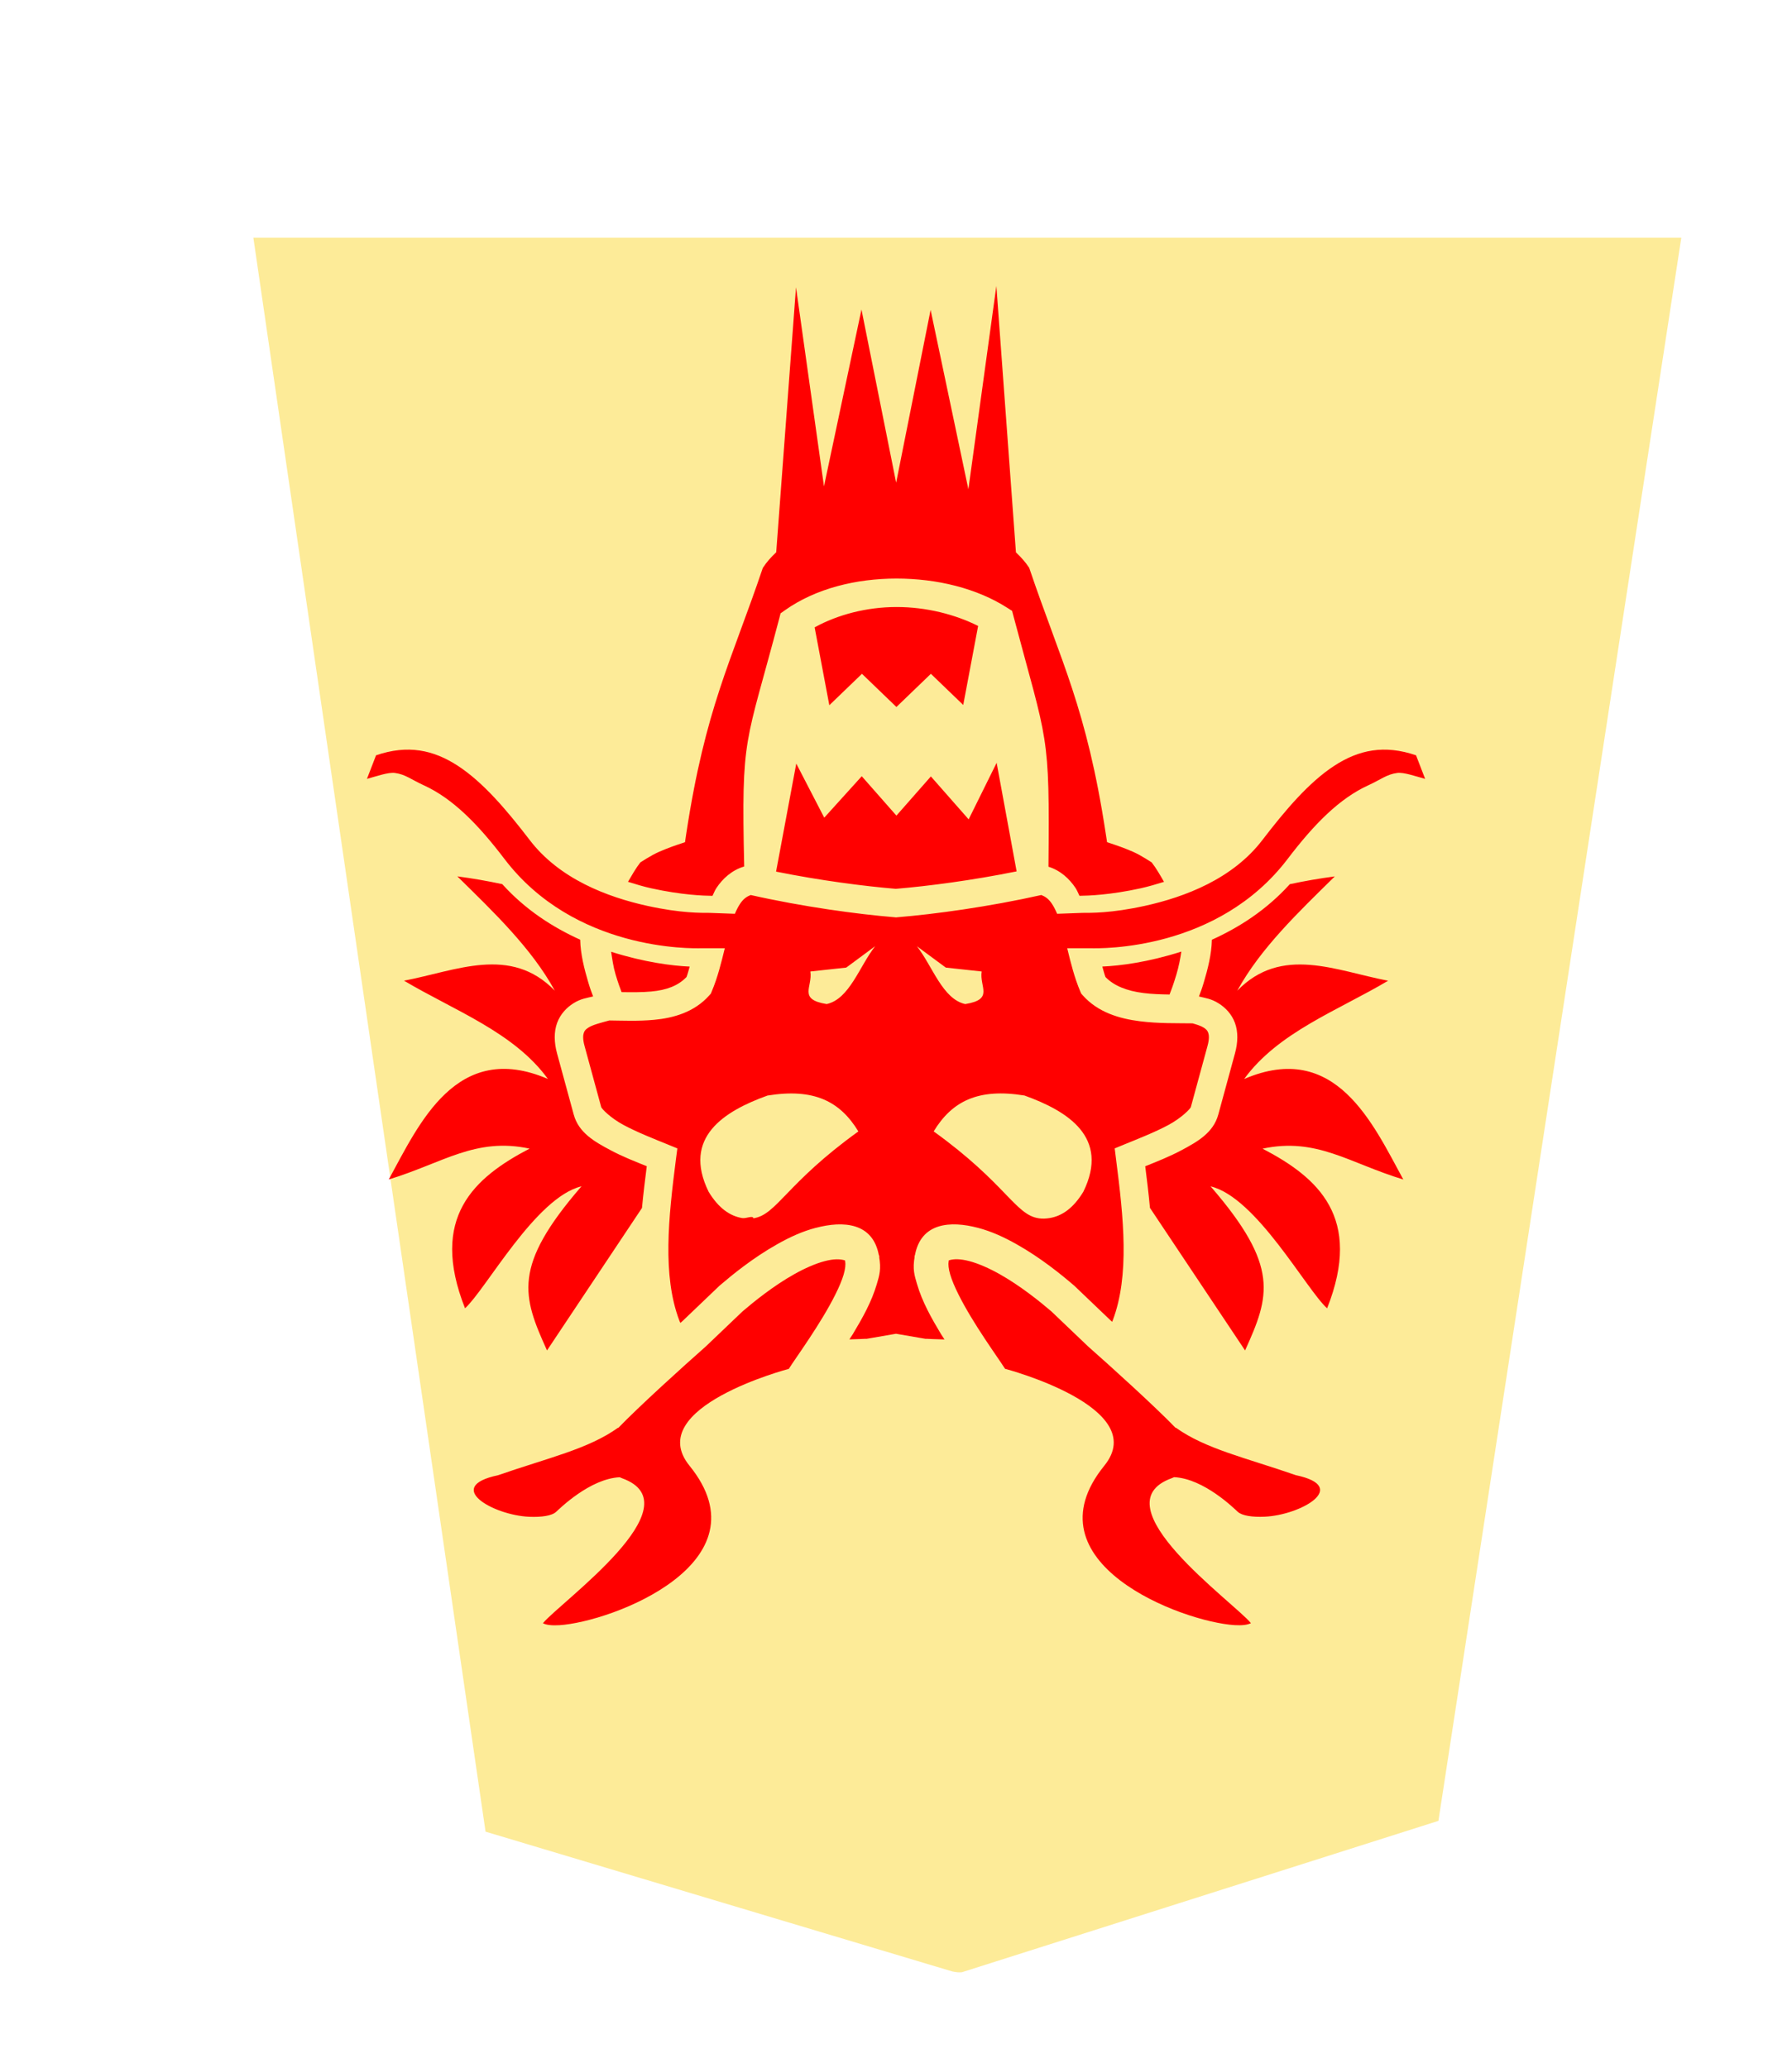 <?xml version="1.0" encoding="UTF-8" standalone="no"?>
<svg
   xmlns:dc="http://purl.org/dc/elements/1.1/"
   xmlns:cc="http://creativecommons.org/ns#"
   xmlns:rdf="http://www.w3.org/1999/02/22-rdf-syntax-ns#"
   xmlns:svg="http://www.w3.org/2000/svg"
   xmlns="http://www.w3.org/2000/svg"
   xmlns:sodipodi="http://sodipodi.sourceforge.net/DTD/sodipodi-0.dtd"
   xmlns:inkscape="http://www.inkscape.org/namespaces/inkscape"
   viewBox="0 0 52 60"
   version="1.1"
   id="svg14091"
   sodipodi:docname="1RY.svg"
   inkscape:version="1.0.1 (3bc2e813f5, 2020-09-07)"
   width="52"
   height="60">
  <sodipodi:namedview
     pagecolor="#ffffff"
     bordercolor="#666666"
     borderopacity="1"
     objecttolerance="10"
     gridtolerance="10"
     guidetolerance="10"
     inkscape:pageopacity="0"
     inkscape:pageshadow="2"
     inkscape:window-width="3840"
     inkscape:window-height="2050"
     id="namedview14093"
     showgrid="false"
     inkscape:zoom="16.8"
     inkscape:cx="30"
     inkscape:cy="30"
     inkscape:window-x="-12"
     inkscape:window-y="-12"
     inkscape:window-maximized="1"
     inkscape:current-layer="svg14091"
     inkscape:document-rotation="0" />
  <defs
     id="defs14057">
    <filter
       id="a">
      <feGaussianBlur
         in="SourceAlpha"
         result="blur"
         stdDeviation="2"
         id="feGaussianBlur14050" />
      <feOffset
         result="offsetBlur"
         dx="2"
         dy="2"
         id="feOffset14052" />
      <feBlend
         in="SourceGraphic"
         in2="offsetBlur"
         id="feBlend14054"
         mode="normal" />
    </filter>
  </defs>
  <g
     transform="matrix(1.031,0,0,1.031,-106.586,-25.906)"
     fill="#fdd3e3"
     filter="url(#a)"
     id="g14061">
    <path
       d="m 128.456,78.635 13.41,-4.26 6.836,-44.558 h -40.19 l 6.535,44.862 13.138,3.935 c 0.09,0.017 0.18,0.032 0.271,0.021 z"
       fill="#fdeb98"
       id="path14059" />
  </g>
  <g
     id="g13683"
     transform="matrix(1,0,0,-1,-0.078,64.576)">
    <path
       id="path3940"
       style="fill:#ff0000;fill-opacity:1;stroke:none;stroke-width:1px;stroke-linecap:butt;stroke-linejoin:miter;stroke-opacity:1"
       d="m 16.304,17.417 c -0.102,-0.006 -0.194,-0.005 -0.271,0.004 -0.083,0.009 -0.15,0.026 -0.201,0.053 0.503,0.614 4.462,3.429 2.297,4.207 -0.026,0.009 -0.043,0.02 -0.068,0.029 -0.866,-0.04 -1.75,-0.917 -1.846,-1.004 -0.129,-0.118 -0.432,-0.157 -0.779,-0.143 -1.043,0.044 -2.495,0.871 -0.908,1.205 1.446,0.503 2.622,0.76 3.484,1.379 l 0.004,-0.008 c 0.616,0.638 1.898,1.798 2.539,2.363 l 1.07,1.021 c 0.325,0.278 0.895,0.74 1.498,1.078 0.306,0.172 0.619,0.31 0.883,0.379 0.261,0.068 0.445,0.069 0.594,0.021 -10e-4,-0.003 -0.002,-0.007 0.004,-0.035 0.014,-0.069 0.004,-0.207 -0.045,-0.373 -0.098,-0.333 -0.334,-0.785 -0.596,-1.221 -0.262,-0.436 -0.55,-0.859 -0.758,-1.162 -0.103,-0.151 -0.185,-0.27 -0.238,-0.355 0,0 -4.254,-1.117 -2.881,-2.811 2.278,-2.809 -2.248,-4.532 -3.781,-4.627 z m 19.6,0 v 0.002 c -1.533,0.095 -6.059,1.818 -3.781,4.627 1.374,1.694 -2.881,2.811 -2.881,2.811 -0.054,0.085 -0.135,0.205 -0.238,0.355 -0.207,0.303 -0.496,0.726 -0.758,1.162 -0.262,0.436 -0.498,0.888 -0.596,1.221 -0.049,0.166 -0.059,0.304 -0.045,0.373 0.006,0.028 0.005,0.032 0.004,0.035 0.148,0.048 0.333,0.046 0.594,-0.021 0.264,-0.069 0.577,-0.207 0.883,-0.379 0.603,-0.339 1.173,-0.8 1.498,-1.078 l 1.07,-1.021 c 0.641,-0.565 1.923,-1.725 2.539,-2.363 l 0.004,0.008 c 0.863,-0.619 2.039,-0.876 3.484,-1.379 1.587,-0.334 0.135,-1.161 -0.908,-1.205 -0.348,-0.015 -0.65,0.025 -0.779,0.143 -0.096,0.087 -0.98,0.964 -1.846,1.004 -0.025,-0.009 -0.042,-0.02 -0.068,-0.029 -2.165,-0.778 1.794,-3.593 2.297,-4.207 -0.051,-0.026 -0.119,-0.044 -0.201,-0.053 -0.077,-0.009 -0.169,-0.01 -0.271,-0.004 z m -19.953,7.973 c -0.714,1.579 -1.014,2.435 1,4.762 -1.329,-0.318 -2.772,-2.991 -3.379,-3.539 -1.042,2.636 0.261,3.792 1.873,4.633 -1.571,0.336 -2.509,-0.416 -4.086,-0.895 0.878,1.605 1.963,4.057 4.619,2.916 -0.986,1.356 -2.706,1.979 -4.176,2.852 1.511,0.286 3.086,1.036 4.375,-0.289 -0.669,1.222 -1.759,2.266 -2.828,3.316 0.443,-0.058 0.877,-0.135 1.303,-0.225 0.684,-0.756 1.477,-1.257 2.262,-1.613 0.008,-0.418 0.121,-0.854 0.234,-1.236 0.068,-0.228 0.088,-0.263 0.141,-0.41 -0.194,-0.049 -0.355,-0.062 -0.578,-0.203 -0.189,-0.12 -0.373,-0.309 -0.467,-0.566 -0.093,-0.258 -0.09,-0.557 -0.002,-0.883 l 0.484,-1.775 c 0.144,-0.529 0.602,-0.786 1.061,-1.031 0.362,-0.194 0.727,-0.334 1.059,-0.469 -0.051,-0.401 -0.101,-0.806 -0.139,-1.211 z m 20.256,0 -2.76,4.137 c -0.037,0.404 -0.086,0.807 -0.137,1.207 0.332,0.134 0.696,0.275 1.059,0.469 0.459,0.246 0.916,0.502 1.061,1.031 l 0.484,1.775 c 0.089,0.326 0.093,0.625 0,0.883 -0.093,0.258 -0.28,0.447 -0.469,0.566 -0.223,0.141 -0.382,0.154 -0.576,0.203 0.053,0.147 0.073,0.182 0.141,0.41 0.114,0.382 0.226,0.818 0.234,1.236 0.785,0.356 1.578,0.857 2.262,1.613 0.427,0.091 0.861,0.167 1.305,0.225 -1.069,-1.051 -2.161,-2.094 -2.83,-3.316 1.289,1.325 2.866,0.575 4.377,0.289 -1.47,-0.872 -3.191,-1.496 -4.178,-2.852 2.657,1.141 3.741,-1.311 4.619,-2.916 -1.577,0.478 -2.513,1.23 -4.084,0.895 1.612,-0.84 2.915,-1.997 1.873,-4.633 -0.607,0.548 -2.052,3.221 -3.381,3.539 2.014,-2.327 1.714,-3.183 1,-4.762 z m -8.719,0.318 c -0.252,0.007 -0.502,0.016 -0.529,0.02 -0.006,7e-4 -0.014,-0.002 -0.02,-0.002 l -0.861,0.148 -0.859,-0.148 c -0.006,-5e-4 -0.015,0.003 -0.021,0.002 -0.024,-0.003 -0.251,-0.012 -0.473,-0.018 0.035,0.057 0.063,0.092 0.098,0.15 0.283,0.471 0.546,0.938 0.697,1.451 0.077,0.261 0.134,0.436 0.066,0.811 0.003,-0.016 0.009,-0.027 0.012,-0.043 -0.006,0.077 -0.013,0.088 -0.014,0.09 0.004,-0.02 -0.002,-0.028 0.002,-0.047 -0.165,0.987 -1.044,1.034 -1.83,0.826 h -0.004 c -0.393,-0.102 -0.759,-0.272 -1.119,-0.475 -0.706,-0.396 -1.308,-0.89 -1.658,-1.189 l -0.021,-0.018 -1.061,-1.014 c -0.019,-0.016 -0.053,-0.047 -0.072,-0.064 -0.003,0.008 -0.031,0.068 -0.031,0.068 v 0.002 c -0.495,1.309 -0.316,2.978 -0.098,4.68 l 0.041,0.314 -0.295,0.121 c -0.379,0.154 -0.867,0.346 -1.262,0.557 -0.394,0.211 -0.641,0.477 -0.652,0.52 l -0.484,1.775 c -0.058,0.211 -0.042,0.323 -0.02,0.385 0.022,0.062 0.056,0.1 0.135,0.15 0.128,0.081 0.362,0.139 0.604,0.205 0.392,-0.004 0.833,-0.025 1.295,0.018 0.565,0.052 1.171,0.22 1.607,0.711 l 0.045,0.051 0.025,0.062 c 0.171,0.403 0.277,0.836 0.379,1.254 h -0.666 c -0.314,-0.009 -3.7,-0.075 -5.729,2.592 -0.767,1.008 -1.5,1.753 -2.342,2.137 -0.368,0.168 -0.531,0.317 -0.838,0.357 -0.19,0.025 -0.527,-0.095 -0.809,-0.172 l 0.264,0.684 c 0.917,0.314 1.661,0.159 2.371,-0.303 0.737,-0.48 1.419,-1.284 2.082,-2.148 0.864,-1.136 2.256,-1.662 3.418,-1.918 0.988,-0.217 1.573,-0.202 1.803,-0.203 l 0.738,-0.027 c 0.047,0.112 0.099,0.211 0.152,0.291 0.095,0.144 0.192,0.208 0.307,0.254 1.517,-0.342 3.092,-0.556 4.184,-0.646 l 0.033,-0.004 0.035,0.004 c 1.091,0.09 2.664,0.305 4.182,0.646 0.115,-0.046 0.211,-0.11 0.307,-0.254 0.053,-0.08 0.104,-0.179 0.152,-0.291 l 0.74,0.027 c 0.23,9.99e-4 0.815,-0.014 1.803,0.203 1.162,0.256 2.554,0.782 3.418,1.918 0.663,0.864 1.345,1.669 2.082,2.148 0.71,0.462 1.454,0.617 2.371,0.303 l 0.264,-0.684 c -0.282,0.076 -0.619,0.197 -0.809,0.172 -0.307,-0.04 -0.47,-0.189 -0.838,-0.357 -0.842,-0.384 -1.575,-1.129 -2.342,-2.137 -2.028,-2.667 -5.415,-2.601 -5.729,-2.592 h -0.668 c 0.101,-0.418 0.208,-0.851 0.379,-1.254 l 0.027,-0.062 0.045,-0.051 c 0.44,-0.495 1.064,-0.677 1.658,-0.752 0.55,-0.07 1.091,-0.054 1.529,-0.061 0.128,-0.037 0.243,-0.074 0.318,-0.121 0.079,-0.05 0.112,-0.088 0.135,-0.15 0.022,-0.062 0.038,-0.174 -0.02,-0.385 l -0.484,-1.775 c -0.012,-0.043 -0.26,-0.308 -0.654,-0.52 -0.394,-0.211 -0.883,-0.402 -1.262,-0.557 l -0.293,-0.121 0.039,-0.314 c 0.219,-1.702 0.398,-3.373 -0.098,-4.682 -5.5e-5,-1.3e-4 -0.015,-0.033 -0.016,-0.035 -0.009,0.008 -0.026,0.023 -0.035,0.031 l -1.061,1.014 -0.021,0.018 c -0.35,0.3 -0.953,0.793 -1.658,1.189 -0.361,0.203 -0.726,0.372 -1.119,0.475 h -0.002 c -0.787,0.208 -1.668,0.162 -1.832,-0.828 0.004,0.02 -4.19e-4,0.028 0.004,0.049 -3.7e-4,-0.002 -0.007,-0.012 -0.014,-0.09 0.002,0.015 0.007,0.026 0.01,0.041 -0.067,-0.372 -0.009,-0.548 0.068,-0.809 0.151,-0.513 0.414,-0.98 0.697,-1.451 0.035,-0.059 0.064,-0.095 0.1,-0.152 z m -5.551,3.516 c 0.679,0.097 0.952,1.013 3.049,2.521 -0.536,0.882 -1.297,1.258 -2.637,1.041 -1.257,-0.452 -2.48,-1.213 -1.709,-2.791 0.291,-0.48 0.62,-0.704 0.973,-0.764 0.119,-0.02 0.321,0.087 0.324,-0.008 z m 8.283,0 c 0.097,-0.014 0.202,-0.013 0.322,0.008 0.353,0.06 0.682,0.284 0.973,0.764 0.771,1.578 -0.452,2.339 -1.709,2.791 -1.34,0.217 -2.098,-0.159 -2.635,-1.041 2.096,-1.509 2.37,-2.425 3.049,-2.521 z m -6.154,6.217 c 0.66,0.144 0.95,1.093 1.406,1.678 L 24.634,36.499 23.593,36.386 c 0.07,-0.451 -0.367,-0.81 0.473,-0.945 z m 4.023,0 c 0.84,0.135 0.405,0.495 0.475,0.945 l -1.041,0.113 -0.838,0.619 c 0.457,-0.585 0.744,-1.533 1.404,-1.678 z m 5.928,0.277 c -0.258,0.004 -0.516,0.012 -0.758,0.043 -0.479,0.06 -0.855,0.209 -1.102,0.463 -0.034,0.088 -0.062,0.2 -0.092,0.305 0.519,0.023 1.324,0.125 2.293,0.434 -0.032,-0.21 -0.075,-0.434 -0.141,-0.656 -0.097,-0.327 -0.162,-0.486 -0.201,-0.588 z m -15.902,0.07 c -0.046,0.124 -0.09,0.229 -0.176,0.518 -0.067,0.226 -0.094,0.44 -0.127,0.652 0.963,-0.305 1.763,-0.407 2.279,-0.43 -0.03,-0.104 -0.058,-0.215 -0.092,-0.303 -0.246,-0.255 -0.579,-0.379 -1.023,-0.42 -0.269,-0.025 -0.562,-0.023 -0.861,-0.018 z m 2.639,2.793 c -0.253,0.003 -0.885,0.022 -1.779,0.219 -0.219,0.048 -0.447,0.117 -0.674,0.188 0.113,0.193 0.223,0.389 0.359,0.564 -0.007,-0.009 0.292,0.198 0.555,0.312 0.263,0.114 0.5,0.193 0.5,0.193 l 0.24,0.08 0.037,0.25 c 0.555,3.646 1.3,4.984 2.221,7.709 0.107,0.167 0.242,0.316 0.389,0.455 l 0.574,7.689 0.812,-5.777 1.088,5.131 1.006,-5.025 1,5.014 1.096,-5.205 0.812,5.9 0.568,-7.73 c 0.145,-0.138 0.279,-0.284 0.385,-0.449 0.921,-2.726 1.666,-4.065 2.221,-7.711 l 0.039,-0.25 0.238,-0.08 c 0,0 0.239,-0.079 0.502,-0.193 0.263,-0.114 0.559,-0.321 0.553,-0.312 0.137,-0.176 0.247,-0.373 0.359,-0.566 -0.226,-0.07 -0.454,-0.137 -0.672,-0.186 -0.896,-0.197 -1.53,-0.216 -1.781,-0.219 -0.038,0.075 -0.067,0.154 -0.113,0.225 -0.18,0.271 -0.442,0.512 -0.787,0.619 0.038,3.947 -0.024,3.54 -1.014,7.268 l -0.041,0.156 -0.135,0.086 c -0.889,0.572 -2.052,0.852 -3.219,0.852 -1.166,-4.8e-4 -2.343,-0.284 -3.244,-0.924 l -0.121,-0.086 -0.037,-0.145 c -0.986,-3.745 -1.105,-3.332 -1.018,-7.201 l -0.01,-0.002 c -0.349,-0.106 -0.616,-0.349 -0.797,-0.623 -0.047,-0.07 -0.075,-0.15 -0.113,-0.225 z m 5.324,0.203 c -0.924,0.077 -2.201,0.242 -3.48,0.5 l 0.586,3.135 0.812,-1.57 1.088,1.203 1.006,-1.143 1,1.137 1.096,-1.246 0.812,1.641 0.58,-3.15 c -1.287,-0.261 -2.571,-0.428 -3.5,-0.506 z m 0.012,5.277 -1,0.963 -0.947,-0.912 -0.426,2.26 c 0.672,0.369 1.508,0.589 2.377,0.59 0.863,3.48e-4 1.696,-0.214 2.367,-0.549 l -0.432,-2.293 -0.939,0.904 z" />
  </g>
</svg>
